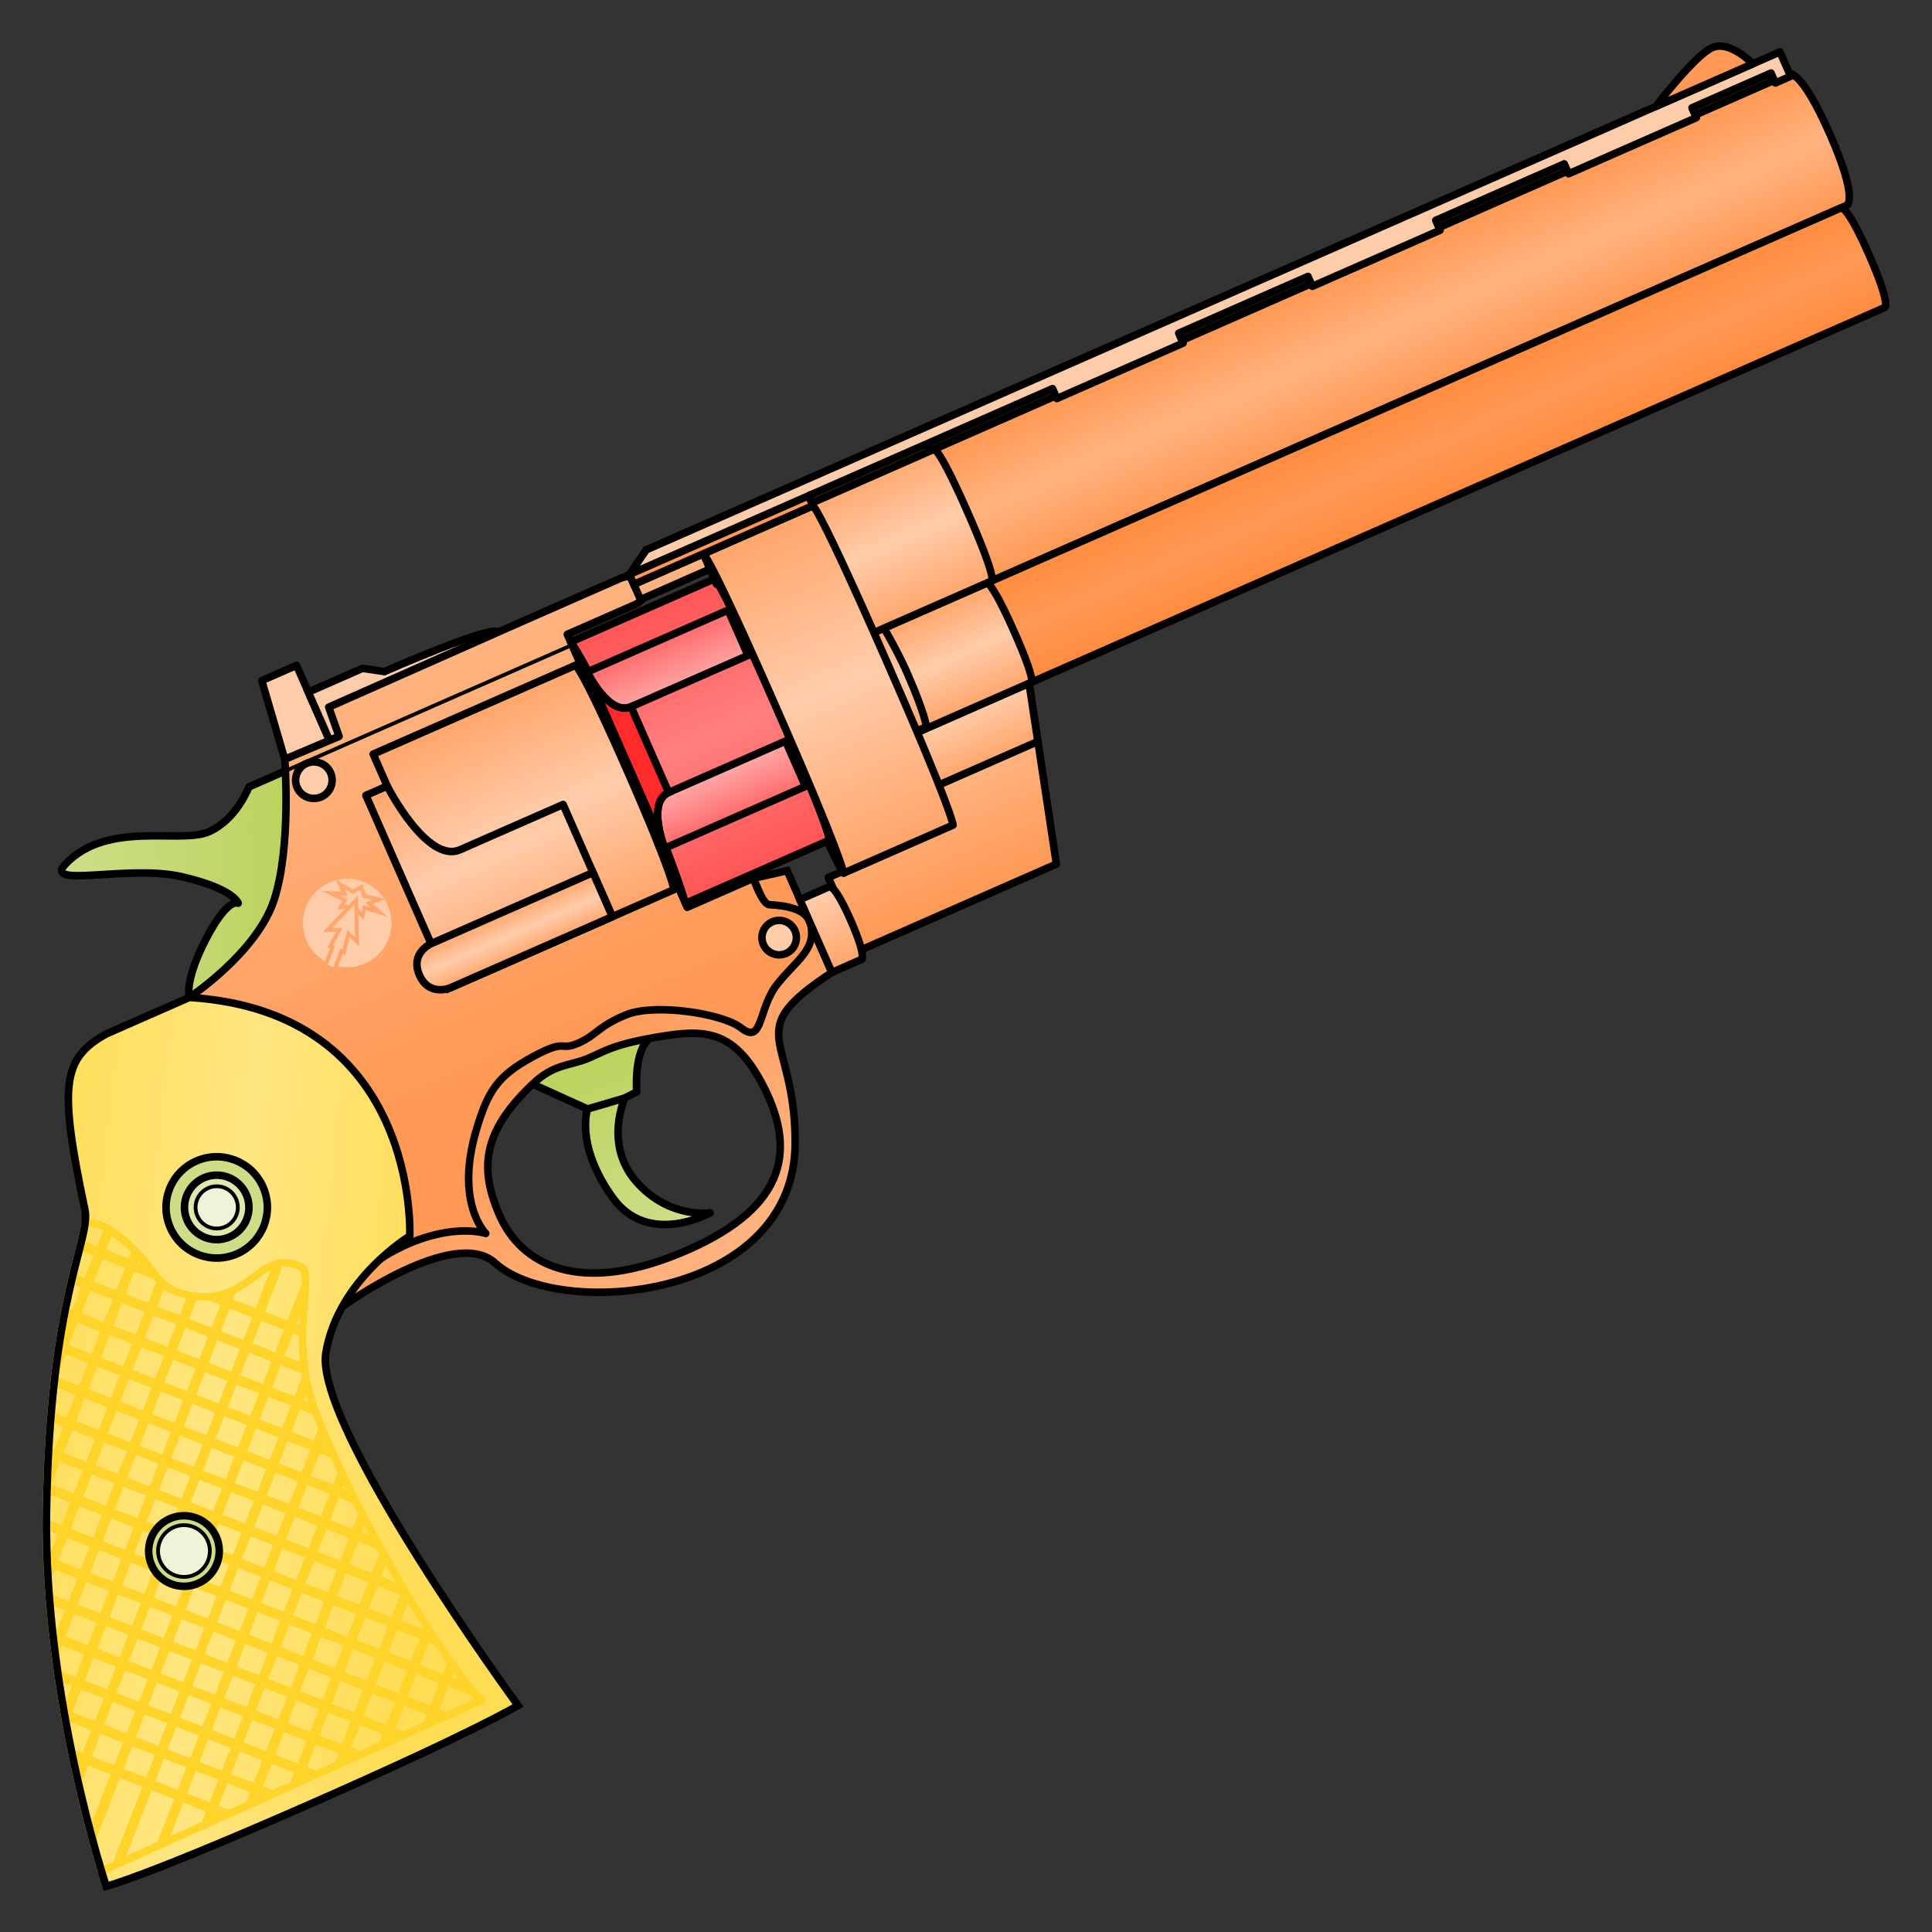 <svg version="1.1" viewBox="0 0 256 256" xmlns="http://www.w3.org/2000/svg" xmlns:xlink="http://www.w3.org/1999/xlink">
 <rect x="0" y="0" width="256" height="256" fill="#333333" stroke="none"/>
 <defs>
  <linearGradient id="innoGrad6">
   <stop stop-color="#ff2a2a" stop-opacity=".502" offset="0"/>
   <stop stop-color="#ff2a2a" stop-opacity="0" offset="1"/>
  </linearGradient>
  <linearGradient id="innoGrad3">
   <stop stop-color="#ff7f2a" stop-opacity=".502" offset="0"/>
   <stop stop-color="#ff7f2a" stop-opacity="0" offset=".5"/>
   <stop stop-color="#ff7f2a" stop-opacity=".502" offset="1"/>
  </linearGradient>
  <linearGradient id="innoGrad2">
   <stop stop-color="#ff7f2a" stop-opacity=".502" offset="0"/>
   <stop stop-color="#ff7f2a" stop-opacity="0" offset="1"/>
  </linearGradient>
  <linearGradient id="innoGrad1">
   <stop stop-color="#abc837" stop-opacity=".502" offset="0"/>
   <stop stop-color="#abc837" stop-opacity="0" offset="1"/>
  </linearGradient>
  <linearGradient id="linearGradient933" x1="96.306" x2="96.531" y1="117.17" y2="135.75" gradientUnits="userSpaceOnUse" xlink:href="#innoGrad1"/>
  <linearGradient id="linearGradient956" x1="71.518" x2="51.416" y1="86.083" y2="77.667" gradientUnits="userSpaceOnUse" xlink:href="#innoGrad1"/>
  <linearGradient id="linearGradient987" x1="90.019" x2="98.254" y1="110.26" y2="140.09" gradientUnits="userSpaceOnUse" xlink:href="#innoGrad2"/>
  <linearGradient id="linearGradient1020" x1="91.774" x2="91.774" y1="114.25" y2="73.786" gradientUnits="userSpaceOnUse" xlink:href="#innoGrad2"/>
  <linearGradient id="linearGradient1049" x1="106.25" x2="106.25" y1="80" y2="104.58" gradientUnits="userSpaceOnUse" xlink:href="#innoGrad3"/>
  <linearGradient id="linearGradient1059" x1="81.75" x2="81.75" y1="83.499" y2="104.58" gradientUnits="userSpaceOnUse" xlink:href="#innoGrad3"/>
  <linearGradient id="linearGradient1067" x1="99.5" x2="99.5" y1="99.75" y2="104.58" gradientUnits="userSpaceOnUse" xlink:href="#innoGrad3"/>
  <linearGradient id="linearGradient1090" x1="142.42" x2="142.42" y1="117.67" y2="105.51" gradientUnits="userSpaceOnUse" xlink:href="#innoGrad2"/>
  <linearGradient id="linearGradient1113" x1="106.75" x2="106.75" y1="77.667" y2="106.31" gradientUnits="userSpaceOnUse">
   <stop stop-color="#ff2a2a" stop-opacity=".502" offset="0"/>
   <stop stop-color="#ff2a2a" stop-opacity="0" offset=".5"/>
   <stop stop-color="#ff2a2a" stop-opacity=".502" offset="1"/>
  </linearGradient>
  <linearGradient id="linearGradient1149" x1="107.06" x2="107.06" y1="81.088" y2="86.639" gradientUnits="userSpaceOnUse" xlink:href="#innoGrad6"/>
  <linearGradient id="linearGradient1151" x1="107.06" x2="107.06" y1="100.41" y2="95.337" gradientUnits="userSpaceOnUse" xlink:href="#innoGrad6"/>
  <linearGradient id="linearGradient1194" x1="117.42" x2="117.42" y1="118.57" y2="111.05" gradientUnits="userSpaceOnUse" xlink:href="#innoGrad2"/>
  <linearGradient id="linearGradient1217" x1="145.66" x2="145.66" y1="105.66" y2="99.923" gradientUnits="userSpaceOnUse" xlink:href="#innoGrad2"/>
  <linearGradient id="linearGradient1248" x1="32.895" x2="70.924" y1="108.16" y2="130.02" gradientUnits="userSpaceOnUse">
   <stop stop-color="#ffd42a" stop-opacity=".502" offset="0"/>
   <stop stop-color="#ffd42a" stop-opacity="0" offset=".5"/>
   <stop stop-color="#ffd42a" stop-opacity=".502" offset="1"/>
  </linearGradient>
  <linearGradient id="linearGradient1273" x1="241.62" x2="241.62" y1="89.042" y2="74.93" gradientUnits="userSpaceOnUse" xlink:href="#innoGrad3"/>
  <linearGradient id="linearGradient1296" x1="241.62" x2="241.62" y1="89.042" y2="99.87" gradientUnits="userSpaceOnUse" xlink:href="#innoGrad3"/>
  <linearGradient id="linearGradient1325" x1="147.42" x2="147.42" y1="89.042" y2="99.958" gradientUnits="userSpaceOnUse" xlink:href="#innoGrad3"/>
  <linearGradient id="linearGradient1333" x1="136" x2="136" y1="88.25" y2="99.813" gradientUnits="userSpaceOnUse" xlink:href="#innoGrad3"/>
  <linearGradient id="linearGradient1341" x1="147.42" x2="147.42" y1="73.832" y2="89.216" gradientUnits="userSpaceOnUse" xlink:href="#innoGrad3"/>
  <linearGradient id="linearGradient1364" x1="134.5" x2="134.5" y1="74.917" y2="109.92" gradientUnits="userSpaceOnUse" xlink:href="#innoGrad3"/>
 </defs>
 <g stroke-width=".757">
  <g>
   <path d="m73.298 136.51-2.716 7.086 7.278 3.294s-1.672 4.767 3.339 11.755c4.72 6.58 12.914 2.015 12.914 2.015s-5.427 0.826-9.777-4.116-1.524-11.11-1.524-11.11l1.567-0.808s-0.434-5.428 1.717-7.095z" fill="#cdde87"/>
   <path transform="matrix(1.209 -.531 .531 1.209 -94.688 47.854)" d="m89.458 112.66-4.042 4.085 4.042 4.502s-2.612 2.795-1.267 9.167c1.267 6 8.34 5.333 8.34 5.333s-4.015-1.081-5.525-5.833 2.329-8.167 2.329-8.167l1.333-0.083s1.353-3.895 3.353-4.395z" fill="url(#linearGradient933)" stroke="#000" stroke-linejoin="round" stroke-miterlimit="10"/>
   <path transform="matrix(1.209 -.531 .531 1.209 -94.688 47.854)" d="M89.458 121.252l3.876.5" fill="none" stroke="#000" stroke-miterlimit="10"/>
   <path d="M8.722 114.42c5.57-5.797 15.204-2.597 18.932-4.235 3.727-1.64 5.318-5.947 5.318-5.947l4.749-2.088 3.853 8.766-6.71 23.023-9.763-1.808s-.723-2.092 2.192-7.724c2.916-5.633 4.276-4.766 4.276-4.766s-.547-1.927-7.56-3.528c-7.014-1.602-18.488 1.638-15.287-1.693z" fill="#cdde87"/>
   <path transform="matrix(1.209 -.531 .531 1.209 -94.688 47.854)" d="m51.416 77.667c5.628-2.321 11.333 2.834 14.417 2.834s5.5-2.502 5.5-2.502h3.929v7.252l-11.669 13.916-6.218-4.229s0.136-1.671 3.874-4.687 4.417-2.001 4.417-2.001 0.208-1.502-4.167-4.75-13.318-4.499-10.083-5.833z" fill="url(#linearGradient956)" stroke="#000" stroke-linejoin="round" stroke-miterlimit="10"/>
  </g>
  <g transform="matrix(1.209 -.531 .531 1.209 -94.688 47.854)">
   <path d="M60.083 124.916l12.583.833 6.583-13.651 24.583-1.515 13.583 2.63v5.354c-10.917 1.848-5.834 4.182-10.25 14.183-6.368 14.421-28.917 6.75-32.417-1.084-2.264-5.068-15.783-2.155-15.783-2.155zM93 138.25c11.074-.007 14.117-5.074 13.5-12.53-.5-6.033-3.312-7.153-7.75-8.269-4.566-1.148-5.514-.776-7.294-.83-1.98-.061-3.264-.87-6.039.128-6.445 2.319-8.333 5.5-8.333 10.75C77.083 132.75 81 138.258 93 138.25z" fill="#ffb380"/>
   <g stroke="#000" stroke-miterlimit="10">
    <path d="M60.083 124.916l12.583.833 6.583-13.651 24.583-1.515 13.583 2.63v5.354c-10.917 1.848-5.834 4.182-10.25 14.183-6.368 14.421-28.917 6.75-32.417-1.084-2.264-5.068-15.783-2.155-15.783-2.155zM93 138.25c11.074-.007 14.117-5.074 13.5-12.53-.5-6.033-3.312-7.153-7.75-8.269-4.566-1.148-5.514-.776-7.294-.83-1.98-.061-3.264-.87-6.039.128-6.445 2.319-8.333 5.5-8.333 10.75C77.083 132.75 81 138.258 93 138.25z" fill="url(#linearGradient987)"/>
    <path d="M114 106.75l3.416.667v5.248l-3.416-.114z" fill="#f95"/>
    <path d="M76.813 68.75h3.812v8.234l-4.875-.068z" fill="#fca" stroke-linejoin="round"/>
    <path d="M100.437 73.838c0-.971-12-.971-12-.971l-1.875-1.18h-5.938v5.296h19.812v-3.145z" fill="#fca"/>
   </g>
   <path d="m64.416 126.66s2.816-0.572 6.008 3e-3 4.66 1.917 4.66 1.917-1.665-4.087 3.417-10.017c2.525-2.947 4-3.983 8-4.317s2.666 0.583 4.75 0.583 2.5-0.758 5.583-0.671 8.897 3.77 10 5.837c1.333 2.5 2.333-1.098 5.083-2.549s5.082-1.609 5.5-4.238c0.237-1.492-1.486-2.622-2.999-3.38-0.667-0.334-0.417-3.083-0.417-3.083h-7.25v-29.917h7.167s1.833 0.167 1.833-1.417-1.833-1.584-1.833-1.584h-11.168l-20.858 0.063-0.226 3.104-5.917-0.083s-2.915 8.333-6.665 12.5-11.71 5.522-11.71 5.522z" fill="#ffb380"/>
   <path d="m64.416 126.66s2.816-0.572 6.008 3e-3 4.66 1.917 4.66 1.917-1.665-4.087 3.417-10.017c2.525-2.947 4-3.983 8-4.317s2.666 0.583 4.75 0.583 2.5-0.758 5.583-0.671 8.897 3.77 10 5.837c1.333 2.5 2.333-1.098 5.083-2.549s5.082-1.609 5.5-4.238c0.237-1.492-1.486-2.622-2.999-3.38-0.667-0.334-0.417-3.083-0.417-3.083h-7.25v-29.917h7.167s1.833 0.167 1.833-1.417-1.833-1.584-1.833-1.584h-11.168l-20.858 0.063-0.226 3.104-5.917-0.083s-2.915 8.333-6.665 12.5-11.71 5.522-11.71 5.522z" fill="url(#linearGradient1020)" stroke="#000" stroke-linejoin="round" stroke-miterlimit="10"/>
   <path d="M84.083 80v24.583h22.167s.5-1.375.5-12.771-.5-11.812-.5-11.812z" fill="#fca"/>
   <path d="M84.083 80v24.583h22.167s.5-1.375.5-12.771-.5-11.812-.5-11.812z" fill="url(#linearGradient1049)" stroke="#000" stroke-linejoin="round" stroke-miterlimit="10"/>
   <path d="M81.75 104.583H99.5V92.291H88.191c-3.609-.042-4.108-8.792-4.108-8.792H81.75z" fill="#fca"/>
   <path d="M81.75 104.583H99.5V92.291H88.191c-3.609-.042-4.108-8.792-4.108-8.792H81.75z" fill="url(#linearGradient1059)" stroke="#000" stroke-linejoin="round" stroke-miterlimit="10"/>
   <path d="M81.75 104.583H99.5V99.75H81.75s-2.333 0-2.333 2.417 2.333 2.416 2.333 2.416z" fill="#fca"/>
   <path d="M81.75 104.583H99.5V99.75H81.75s-2.333 0-2.333 2.417 2.333 2.416 2.333 2.416z" fill="url(#linearGradient1067)" stroke="#000" stroke-miterlimit="10"/>
   <path d="m114.88 73.832v2.751h8.958v33.124h-2.917v7.96h21.5l5-18.5v-25.335z" fill="#ffb380"/>
   <path d="m120.92 109.71v7.96h21.5l5-18.5v-25.335h-32.541v2.751h8.958v33.124z" fill="url(#linearGradient1090)" stroke="#000" stroke-linejoin="round" stroke-miterlimit="10"/>
   <path d="M122.167 78.166v15.875c0 15.875.333 15.875.333 15.875l2.75-15.875z" fill="#ff7f2a" stroke="#000" stroke-linejoin="round" stroke-miterlimit="10"/>
   <path d="M122.5 106.313h-15.75s.666-4.405.666-15.564c0-11.158-.666-13.082-.666-13.082h15.75s.499 0 .499 14.323-.499 14.323-.499 14.323z" fill="#ff8080"/>
   <path d="M122.5 106.313h-15.75s.666-4.405.666-15.564c0-11.158-.666-13.082-.666-13.082h15.75s.499 0 .499 14.323-.499 14.323-.499 14.323z" fill="url(#linearGradient1113)" stroke="#000" stroke-linejoin="round" stroke-miterlimit="10"/>
   <path d="M122.5 86.053h-12.813c-2.438 0-2.625-4.965-2.625-4.965H122.5z" fill="#faa"/>
   <path d="M122.5 86.053h-12.813c-2.438 0-2.625-4.965-2.625-4.965H122.5z" fill="url(#linearGradient1149)" stroke="#000" stroke-miterlimit="10"/>
   <path d="M122.5 95.444h-12.813c-2.438 0-2.625 4.964-2.625 4.964H122.5z" fill="#faa"/>
   <path d="M122.5 95.444h-12.813c-2.438 0-2.625 4.964-2.625 4.964H122.5z" fill="url(#linearGradient1151)" stroke="#000" stroke-miterlimit="10"/>
   <path d="m107.06 81.088s0.188 4.965 2.625 4.965v9.392c-2.438 0-2.625 4.964-2.625 4.964z" fill="#ff2a2a" stroke="#000" stroke-miterlimit="10"/>
   <path d="M120.666 110.583h-3.25v7.984h3.25s.583 0 .583-3.992-.583-3.992-.583-3.992z" fill="#fca"/>
   <g stroke="#000" stroke-miterlimit="10">
    <path d="M120.666 110.583h-3.25v7.984h3.25s.583 0 .583-3.992-.583-3.992-.583-3.992z" fill="url(#linearGradient1194)"/>
    <circle cx="77.583" cy="80" r="1.833" fill="#fca"/>
    <circle cx="113.98" cy="113.24" r="1.729" fill="#fca"/>
    <path d="M106.75 77.999H75.262" fill="none" stroke-width=".379"/>
   </g>
   <path d="m145.66 105.66h-10.842v-6.498h12.599z" fill="#fca"/>
   <path d="m145.66 105.66h-10.842v-6.498h12.599z" fill="url(#linearGradient1217)" stroke="#000" stroke-linejoin="round" stroke-miterlimit="10"/>
   <path d="m122.81 78.25-0.307-3.333-0.013 3.333z" fill="#ff7f2a" stroke="#000" stroke-linejoin="round" stroke-miterlimit="10"/>
  </g>
  <g transform="matrix(1.209 -.531 .531 1.209 -94.688 47.854)">
   <path d="M59 173.25s-7.5-33.916-3.417-40.166S68 125.75 68 125.75s10-20.188-10.625-30.813H48.25c-5 .5-6.409 2.707-9.029 15.26-.637 3.052-6.637 6.386-15.721 26.22-7.797 17.025-9.625 36.832-9.625 36.832s3.542.668 21.875.668S59 173.25 59 173.25z" fill="#ffe680"/>
   <path d="M55.85 171.18c-.207-.3-.461-1.046-.742-2.156l-1.045-1.045.656-.656a78.515 78.515 0 0 1-.237-1.178l-1.126 1.127-1.712-1.712 1.711-1.712.863.863a146.753 146.753 0 0 1-.44-2.7l-.423.423-1.712-1.711 1.711-1.712.003.003c-.069-.529-.135-1.068-.2-1.614l-1.515-1.515 1.214-1.214a191.78 191.78 0 0 1-.245-2.654l-.969-.969.829-.829c-.032-.441-.061-.884-.088-1.326l-1.448 1.448-1.711-1.712 1.712-1.712 1.416 1.416c-.028-.497-.054-.993-.076-1.49l-.632-.633.583-.583c-.016-.46-.03-.918-.04-1.374l-1.25 1.25-1.712-1.711 1.711-1.712 1.231 1.231c-.006-.478-.01-.953-.01-1.425l-.514-.514.521-.521c.006-.486.015-.968.029-1.443l-1.258 1.258-1.711-1.712 1.711-1.711 1.291 1.291c.007-.178.013-.357.021-.533.013-.27.045-.527.07-.789l-.676-.676.887-.888c.102-.56.229-1.097.37-1.621.076-.281.153-.563.238-.834l-1.496-1.495 1.711-1.712.72.72c.147-.335.296-.657.446-.968l-.459-.459 1.421-1.421c.621-1.158 1.127-2.07 1.321-2.735l-3.45 3.45-1.711-1.712 3.721-3.721a3.222 3.222 0 0 0-1.186-.228l-3.242 3.242-1.711-1.711.884-.884c-.458.046-.932.06-1.427.013l-.164.164-.223-.223a6.61 6.61 0 0 1-2.138-.723l1.653 1.653-1.712 1.711-1.711-1.711 1.695-1.695a8.808 8.808 0 0 1-.866-.548l-1.536 1.536-1.712-1.712 1.59-1.591a4.59 4.59 0 0 1-.217-.467c-.236-.585-.377-1.223-.566-1.973l-.807-.807.447-.447a15.343 15.343 0 0 0-.375-1.038l-.779.778-1.711-1.711 1.345-1.345c-.051-.086-.093-.166-.146-.255a4.035 4.035 0 0 0-.428-.584l-1.478 1.478-1.157-1.157c-.19.25-.396.514-.617.797l1.067 1.067-1.712 1.712-.855-.855c-.195.255-.399.525-.609.805l.757.757-1.711 1.711-.484-.484c-.188.269-.381.546-.579.835l.356.355-1.712 1.712-.005-.006a.54.54 0 0 1-.02.031l-.001.001-.031.05a80.67 80.67 0 0 0-.496.785l.004.004a94.107 94.107 0 0 0-1.292 2.132l-.004-.004-.295.508-.078.131.004-.004c-.05.087-.1.17-.15.259l1.657 1.657-1.711 1.712-1.174-1.174c-.164.3-.329.605-.496.918l.963.963-1.711 1.712-.427-.427c-.156.307-.315.624-.473.94l.193.192-.573.573c-.248.503-.499 1.021-.752 1.549-.149.312-.298.621-.449.942v.001l-.11.232.172-.172 1.712 1.712-1.711 1.712-1.141-1.141c-.146.327-.291.653-.432.982l.865.865-1.711 1.712-.157-.157c-.068.171-.133.343-.2.515l-.003.009-.192.495.004.004a90.081 90.081 0 0 0-.663 1.761l1.211-1.212 1.711 1.712-1.711 1.711-1.474-1.474c-.124.351-.246.7-.365 1.05l1.131 1.131-1.712 1.712-.265-.266-.239.77-.003.003-.042.144-.051.163.001.002c-.173.569-.342 1.139-.505 1.702l1.104-1.104 1.712 1.711-1.711 1.712-1.374-1.374a117.3 117.3 0 0 0-.306 1.108l.972.973-1.652 1.651-.023.098c-.094.382-.187.762-.277 1.137l.003.003c-.049.207-.103.42-.15.625l.387-.388 1.712 1.712-1.711 1.712-.872-.875c-.085.395-.168.782-.248 1.166l.417.417-.632.632c-.121.601-.236 1.19-.344 1.758l1.683-1.683 1.712 1.712-4.114 4.113c-.094.594-.179 1.15-.254 1.669l5.075-5.075 1.711 1.711-6.098 6.099 1.427-.013 5.378-5.379 1.712 1.712-3.635 3.636 1.427-.014 2.915-2.915 1.712 1.711-1.172 1.173 1.427-.013.452-.452.444.443 1.401-.013-1.138-1.138 1.711-1.712 1.711 1.712-1.127 1.127 1.427-.013.408-.407.4.4 1.401-.014-1.094-1.094 1.712-1.712 1.712 1.712-1.083 1.083 1.427-.014.363-.363.357.357 1.401-.013-1.052-1.052 1.712-1.711 1.712 1.711-1.039 1.039 1.427-.013.319-.319.313.313 1.401-.013-1.007-1.008 1.712-1.711 1.712 1.711-.995.995 1.427-.014.274-.274.27.27 1.401-.013-.964-.964 1.711-1.711 1.712 1.712-.949.949 1.427-.013.229-.229.225.226 1.401-.014-.919-.919 1.712-1.712zm-3.201-8.039l-1.711 1.712-1.712-1.712 1.711-1.711zm-14.512-38.699l-1.711 1.711-1.712-1.711 1.711-1.711zm-1.005-2.419l1.712-1.712 1.712 1.712-1.712 1.711zm8.968 37.992l-1.711-1.711 1.711-1.712 1.711 1.712zm2.419-1.004l1.711 1.712-1.711 1.711-1.711-1.712zm-7.256-3.833l-1.711-1.712 1.711-1.711 1.711 1.712zm2.419-1.004l1.711 1.711-1.711 1.712-1.711-1.712zm-8.968-.707l1.712-1.712 1.711 1.712-1.711 1.711zm1.004 2.419l-1.711 1.711-1.712-1.712 1.711-1.711zm0-4.838l-1.711 1.712-1.711-1.712 1.711-1.712zm-1.004-2.419l1.711-1.712 1.711 1.712-1.711 1.712zm4.13 5.545l1.711 1.711-1.711 1.712-1.711-1.712zm.001-1.414l-1.712-1.712 1.711-1.712 1.712 1.712zm.706-4.131l1.711-1.711 1.712 1.711-1.711 1.712zm-.707-.707l-1.711-1.712 1.711-1.711 1.711 1.711zm-2.419-2.419l-1.711-1.712 1.711-1.711 1.711 1.711zm3.126-1.711l1.712-1.712 1.711 1.712-1.711 1.711zm-.707-.707l-1.712-1.712 1.712-1.712 1.712 1.712zm.707-4.131l1.712-1.712 1.711 1.712-1.711 1.712zm-.707-.707l-1.711-1.712 1.712-1.711 1.711 1.711zm.707-4.13l1.711-1.712 1.711 1.712-1.711 1.711zm-.707-.707l-1.711-1.712 1.711-1.712 1.712 1.712zm-.707.707l-1.712 1.711-1.712-1.712 1.712-1.711zm-2.419 2.418l-1.711 1.712-1.712-1.712 1.711-1.712zm.707.707l1.711 1.712-1.711 1.712-1.711-1.712zm-.707 4.131l-1.711 1.711-1.711-1.711 1.711-1.712zm-2.418 2.418l-1.711 1.712-1.712-1.712 1.711-1.711zm.706.707l1.712 1.712-1.711 1.712-1.712-1.712zm-.706 4.131l-1.712 1.712-1.711-1.712 1.711-1.712zm-2.419 2.419l-1.711 1.711-1.712-1.711 1.711-1.712zm.707.707l1.711 1.712-1.711 1.711-1.711-1.711zm-.707 4.13l-1.711 1.712-1.711-1.711 1.712-1.712zm-2.419 2.419l-1.711 1.712-1.711-1.712 1.711-1.711zm.707.707l1.712 1.712-1.711 1.712-1.712-1.712zm.707-.707l1.712-1.712 1.712 1.712-1.712 1.712zm4.131.707l1.711 1.712-1.711 1.711-1.712-1.711zm.707-.707l1.711-1.711 1.711 1.711-1.711 1.712zm4.13.707l1.711 1.712-1.711 1.711-1.711-1.711zm.707-.707l1.711-1.712 1.711 1.712-1.711 1.712zm4.13.707l1.712 1.712-1.711 1.711-1.712-1.711zm3.126-3.126l1.711-1.711 1.711 1.711-1.711 1.712zm-.707-.707l-1.711-1.711 1.711-1.712 1.711 1.712zm-2.418-2.419l-1.712-1.711 1.712-1.712 1.711 1.712zm.706-4.13l1.712-1.711 1.711 1.711-1.712 1.712zm-.706-.707l-1.712-1.711 1.712-1.712 1.711 1.712zm.707-4.13l1.711-1.712 1.712 1.712-1.712 1.712zm-.708-.707l-1.711-1.712 1.711-1.712 1.712 1.712zm.707-4.131l1.711-1.711 1.712 1.711-1.711 1.712zm-.707-.707l-1.712-1.712 1.711-1.711 1.712 1.711zm.707-4.131l1.711-1.711 1.711 1.712-1.711 1.711zm2.419-2.418l1.712-1.712 1.711 1.712-1.712 1.712zm-.707-.707l-1.711-1.711 1.711-1.712 1.711 1.711zm-.707.707l-1.711 1.711-1.711-1.711 1.712-1.711zm-4.13-.707l-1.711-1.712 1.711-1.711 1.712 1.711zm-2.419-2.419l-1.712-1.712 1.711-1.711 1.712 1.712zm-3.126-1.711l-1.712 1.711-1.711-1.712 1.711-1.711zm.707.707l1.711 1.711-1.711 1.712-1.712-1.712zm-.707 4.13l-1.711 1.712-1.712-1.712 1.712-1.712zm-2.418 2.419l-1.712 1.711-1.711-1.711 1.711-1.712zm-2.419 2.418l-1.711 1.712-1.711-1.712 1.712-1.712zm.707.707l1.712 1.712-1.712 1.711-1.711-1.711zm-.707 4.131l-1.711 1.711-1.712-1.712 1.711-1.711zm-2.419 2.418l-1.711 1.712-1.712-1.712 1.712-1.712zm.707.707l1.711 1.712-1.711 1.712-1.712-1.712zm-.707 4.131l-1.711 1.712-1.712-1.712 1.711-1.712zm-2.419 2.419l-1.711 1.711-1.712-1.711 1.711-1.712zm.707.707l1.712 1.712-1.711 1.711-1.712-1.712zm-.706 4.13l-1.711 1.712-1.712-1.712 1.711-1.712zm-2.419 2.419l-1.712 1.712-1.712-1.712 1.712-1.712zm.708.707l1.711 1.712-1.712 1.712-1.711-1.711zm2.418 2.419l1.712 1.712-1.712 1.712-1.712-1.712zm2.418 2.418l1.712 1.712-1.712 1.712-1.712-1.712zm.707-.707l1.711-1.711 1.712 1.711-1.711 1.712zm4.131.708l1.711 1.711-1.711 1.712-1.711-1.712zm.707-.707l1.712-1.712 1.711 1.711-1.712 1.712zm4.13.706l1.711 1.712-1.711 1.712-1.712-1.712zm.707-.707l1.711-1.711 1.712 1.712-1.711 1.711zm4.13.707l1.712 1.712-1.711 1.711-1.712-1.711zm.707-.707l1.711-1.712 1.712 1.712-1.711 1.712zm4.131.707l1.712 1.712-1.712 1.712-1.711-1.712zm4.129-5.544l-1.711 1.712-1.711-1.712 1.711-1.712zm0-4.837l-1.711 1.711-1.711-1.711 1.711-1.712zm-2.418-2.419l-1.711 1.712-1.712-1.712 1.712-1.712zm0-4.838l-1.712 1.712-1.711-1.711 1.712-1.712zm0-4.837l-1.711 1.712-1.712-1.712 1.711-1.711zm-1.711-3.126l-1.711-1.712 1.711-1.711 1.711 1.711zm4.13-4.13l-1.712 1.711-1.711-1.711 1.711-1.712zm-.001-4.838l-1.711 1.712-1.711-1.712 1.711-1.712zm-4.129-4.13l1.711 1.711-1.711 1.711-1.711-1.711zm-3.126 1.712l-1.711 1.712-1.712-1.712 1.711-1.712zm-2.418-2.419l-1.712 1.711-1.712-1.712 1.712-1.711zm0-4.838l-1.712 1.712-1.712-1.712 1.712-1.712zm-4.131-4.13l1.711 1.712-1.712 1.711-1.711-1.711zm-2.419 2.419l1.711 1.711-1.711 1.712-1.711-1.712zm-2.418 2.419l1.711 1.712-1.711 1.711-1.712-1.711zm-4.131 4.13l1.712-1.712 1.712 1.711-1.712 1.712zm1.712 3.125l1.712 1.712-1.712 1.712-1.712-1.712zm-2.419 2.419l1.712 1.712-1.711 1.712-1.712-1.713zm-4.13 4.13l1.712-1.712 1.712 1.712-1.712 1.712zm1.712 3.126l1.711 1.712-1.711 1.711-1.711-1.711zm-4.13 4.131l1.711-1.712 1.711 1.712-1.711 1.711zm1.711 3.125l1.711 1.712-1.711 1.712-1.711-1.712zm-4.131 4.131l1.711-1.712 1.712 1.712-1.711 1.711zm1.712 3.126l1.712 1.711-1.711 1.712-1.711-1.712zm-4.131 4.13l1.713-1.712 1.711 1.712-1.712 1.712zm.001 4.838l1.711-1.712 1.712 1.712-1.711 1.712zm2.419 2.419l1.711-1.712 1.711 1.712-1.711 1.711zm2.419 2.418l1.711-1.711 1.712 1.712-1.711 1.711zm4.13 4.129l-1.712-1.711 1.711-1.711 1.711 1.711zm4.837.001l-1.711-1.712 1.712-1.712 1.711 1.712zm4.838 0l-1.712-1.712 1.711-1.712 1.712 1.712zm4.837-.001l-1.712-1.711 1.712-1.712 1.712 1.712zm4.838 0l-1.712-1.712 1.711-1.711 1.712 1.712zm4.837 0l-1.712-1.711 1.711-1.712 1.712 1.712z" fill="#ffd42a"/>
   <path d="M23.5 136.418c-6.487 14.164-8.84 30.242-9.449 35.25l41.881-.382c-1.183-1.07-4.352-19.769-3.682-33.285.382-7.688 5.588-12.565 4.5-13.834-3-3.5-6.347 1.783-11.583-2-3.072-2.219-1.333-3.917-4.417-9a3.692 3.692 0 0 0-2.09-1.656c-1.781 2.963-7.32 7.788-15.16 24.907z" fill="none" stroke="#ffd42a" stroke-linejoin="round" stroke-miterlimit="10"/>
   <g stroke="#000" stroke-miterlimit="10">
    <path d="M59 173.25s-7.5-33.916-3.417-40.166S68 125.75 68 125.75s10-20.188-10.625-30.813H48.25c-5 .5-6.409 2.707-9.029 15.26-.637 3.052-6.637 6.386-15.721 26.22-7.797 17.025-9.625 36.832-9.625 36.832s3.542.668 21.875.668S59 173.25 59 173.25z" fill="url(#linearGradient1248)"/>
    <circle cx="34.542" cy="145.58" r="3.542" fill="#cdde87"/>
    <circle cx="34.542" cy="145.58" r="2.598" fill="#eef4d7" stroke-width=".379"/>
    <circle cx="51.416" cy="115.33" r="5.083" fill="#cdde87"/>
    <circle cx="51.416" cy="115.33" r="3.235" fill="#dde9af"/>
    <circle cx="51.416" cy="115.33" r="2.119" fill="#eef4d7" stroke-width=".379"/>
   </g>
  </g>
  <g>
   <path d="m244.67 27.098-129.48 56.924-7.66-17.43 129.48-56.922s1.587-0.698 5.417 8.016c3.83 8.715 2.243 9.412 2.243 9.412z" fill="#ffb380"/>
   <path transform="matrix(1.209 -.531 .531 1.209 -94.688 47.854)" d="M241.625 89.042H134.5V74.624h107.125s1.313 0 1.313 7.209-1.313 7.209-1.313 7.209z" fill="url(#linearGradient1273)" stroke="#000" stroke-linejoin="round" stroke-miterlimit="10"/>
   <path d="M115.188 84.022L243.913 27.43s.807-.355 3.707 6.242c2.9 6.598 2.093 6.954 2.093 6.954L120.988 97.218z" fill="#f95"/>
   <path transform="matrix(1.209 -.531 .531 1.209 -94.688 47.854)" d="M134.5 89.042H241s.668 0 .668 5.458-.668 5.459-.668 5.459H134.5z" fill="url(#linearGradient1296)" stroke="#000" stroke-linejoin="round" stroke-miterlimit="10"/>
   <path d="M115.188 84.022l15.611-6.864s.778.125 3.677 6.722c2.9 6.598 2.123 6.474 2.123 6.474l-15.611 6.863z" fill="#fca"/>
   <path transform="matrix(1.209 -.531 .531 1.209 -94.688 47.854)" d="M134.5 89.042h12.916s.501.323.501 5.781c0 5.458-.501 5.135-.501 5.135H134.5z" fill="url(#linearGradient1325)" stroke="#000" stroke-miterlimit="10"/>
   <path d="M122.724 96.245l-1.813.797-6.144-13.978 1.813-.797c.003.003 2.145 3.513 3.576 6.767 2.551 5.805 2.568 7.21 2.568 7.21z" fill="#fca"/>
   <path transform="matrix(1.209 -.531 .531 1.209 -94.688 47.854)" d="M136 99.813h-1.5V88.25h1.5c.001.003.417 3.089.417 5.781 0 4.802-.417 5.782-.417 5.782z" fill="url(#linearGradient1333)" stroke="#000" stroke-linejoin="round" stroke-miterlimit="10"/>
   <path d="M106.868 66.883l16.881-7.422s.655-.288 4.486 8.427c3.83 8.714 3.175 9.002 3.175 9.002l-16.882 7.422z" fill="#fca"/>
   <path transform="matrix(1.209 -.531 .531 1.209 -94.688 47.854)" d="M133.954 74.624h13.967s.542 0 .542 7.209-.542 7.209-.542 7.209h-13.967z" fill="url(#linearGradient1341)" stroke="#000" stroke-linejoin="round" stroke-miterlimit="10"/>
   <path d="M93.18 73.323s.714-.014 9.58 20.159c8.867 20.173 9.015 22.15 9.015 22.15l14.504-6.376s-.037-1.726-9.014-22.15c-8.977-20.425-9.582-20.16-9.582-20.16z" fill="#fca"/>
   <g stroke="#000" stroke-miterlimit="10">
    <path transform="matrix(1.209 -.531 .531 1.209 -94.688 47.854)" d="M122.5 74.917s.5.208.5 16.896c0 16.688-.5 18.104-.5 18.104h12s.5-1.208.5-18.104-.5-16.896-.5-16.896z" fill="url(#linearGradient1364)" stroke-linejoin="round"/>
    <path transform="matrix(1.209 -.531 .531 1.209 -94.688 47.854)" d="m175.08 74.917v-1.085h14.166v1.085h14v-1.085h14.084v1.085h14v-1.085h8.666v1.085h1.67v-2.668h-124.25l-2.541 1.583v1.085h19.625v-1.085h26.749v1.085z" fill="#fca" stroke-linejoin="round"/>
    <path transform="matrix(1.209 -.531 .531 1.209 -94.688 47.854)" d="m114.88 73.832h19.625v1.085h-19.625z" fill="#f95"/>
    <path transform="matrix(1.209 -.531 .531 1.209 -94.688 47.854)" d="m228.06 72.249s5.625-3.124 7.563-3.124 3.063 3.124 3.063 3.124z" fill="#f95" stroke-linejoin="round"/>
   </g>
  </g>
  <g fill="#fca">
   <g>
    <path d="M45.112 125.697l.268.108.64-2.59 1.018.935-.09-4.267-2.947 3.085 1.384.002-1.284 2.335.275.108-.95 2.44c.118.054.238.105.36.155.126.046.25.088.377.13z"/>
    <path d="M43.06 127.372l.647-1.666-.34-.135 1.15-2.087-1.722-.005 2.91-3.04-1.012.075.644-1.135-2.736-1.323 2.624.081-.746-1.488a5.857 5.857 0 0 0-3.931 3.529 5.85 5.85 0 0 0 2.511 7.194z"/>
    <path d="M46.787 118.479l-1.148-.67.436.872-1.061-.034 1.041.506-.438.772.62-.044 1.202-1.257.038 1.74.43.454.201-.869 1.108.335-.808-.694.912-.346-1.296-.285-.307-1.048z"/>
    <path d="M49.405 119.763l1.99 1.72-2.907-.88-.294 1.27-.703-.74.09 4.214-1.269-1.16-.568 2.31-.337-.129-.65 1.665a5.849 5.849 0 0 0 6.713-3.602c.7-1.797.45-3.732-.506-5.253zM46.78 117.877l1.247-.758.406 1.4 2.45.536a5.84 5.84 0 0 0-6.267-2.44z"/>
   </g>
  </g>
 </g>
</svg>
